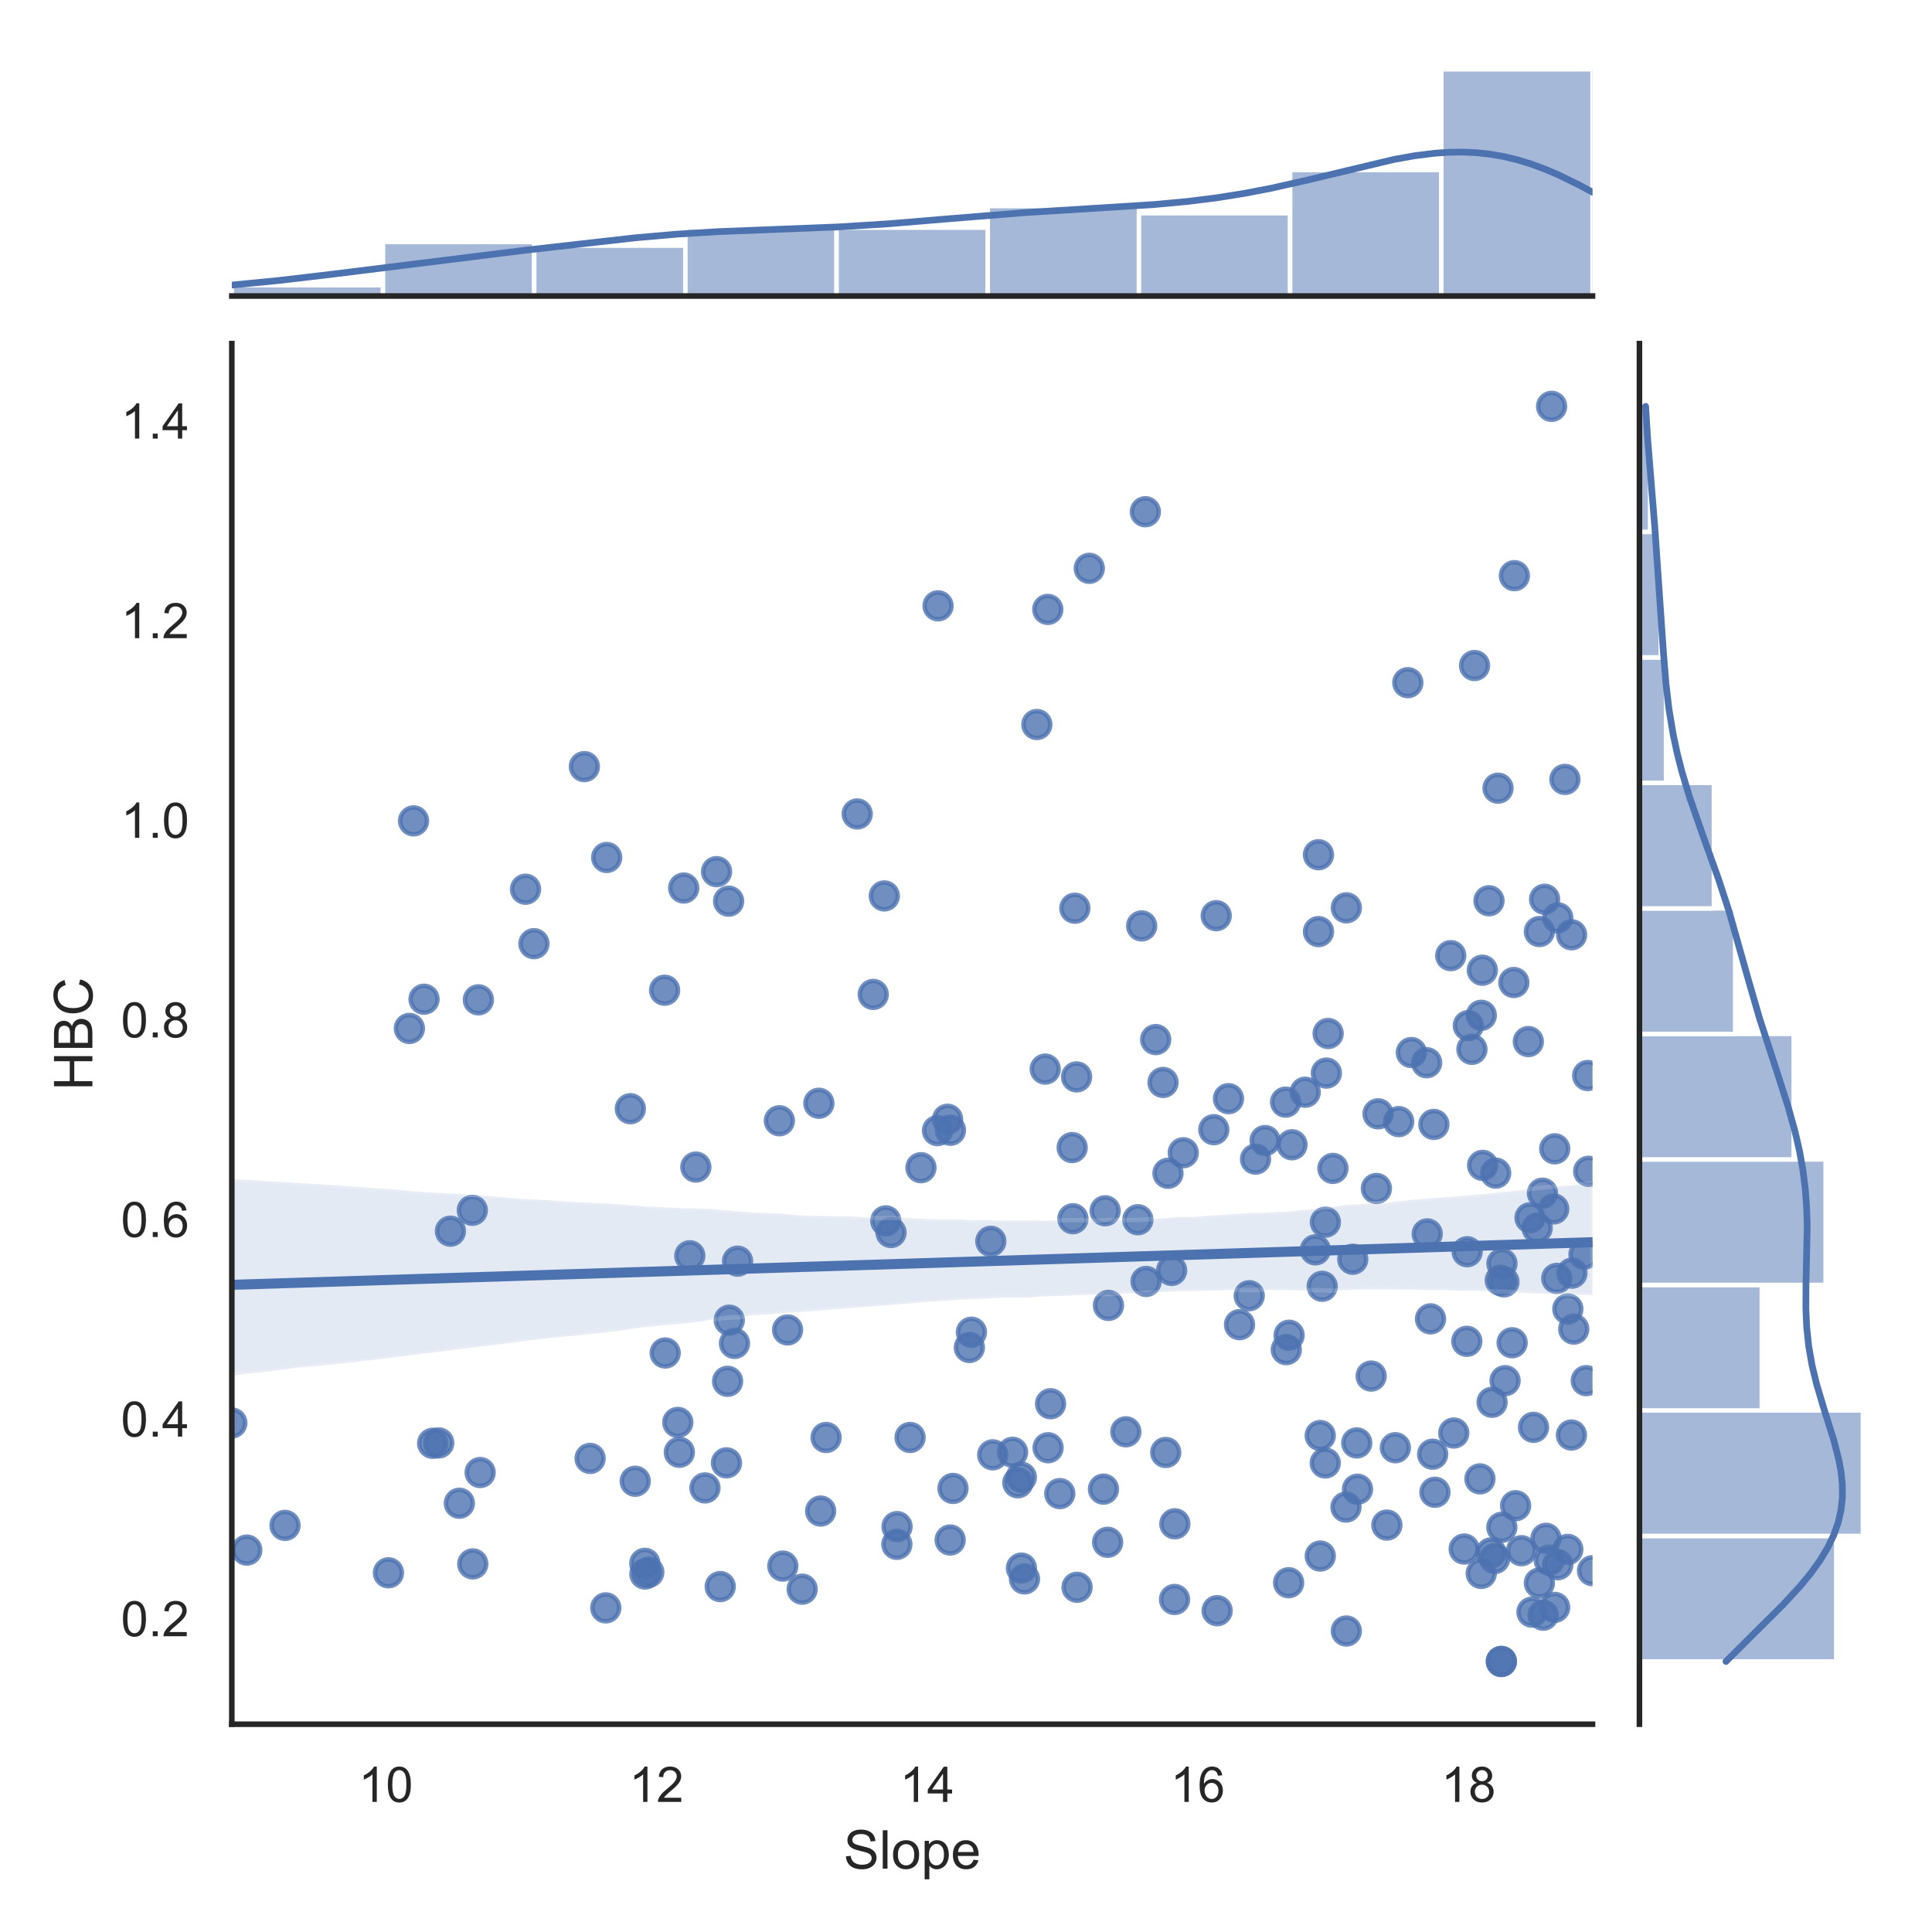 <?xml version="1.0" encoding="utf-8" standalone="no"?>
<!DOCTYPE svg PUBLIC "-//W3C//DTD SVG 1.1//EN"
  "http://www.w3.org/Graphics/SVG/1.1/DTD/svg11.dtd">
<!-- Created with matplotlib (https://matplotlib.org/) -->
<svg height="432pt" version="1.1" viewBox="0 0 432 432" width="432pt" xmlns="http://www.w3.org/2000/svg" xmlns:xlink="http://www.w3.org/1999/xlink">
 <defs>
  <style type="text/css">*{stroke-linecap:butt;stroke-linejoin:round;}</style>
 </defs>
 <g id="figure_1">
  <g id="patch_1">
   <path d="M 0 432 
L 432 432 
L 432 0 
L 0 0 
z
" style="fill:#ffffff;"/>
  </g>
  <g id="axes_1">
   <g id="patch_2">
    <path d="M 51.835 385.54 
L 356.091 385.54 
L 356.091 76.831 
L 51.835 76.831 
z
" style="fill:#ffffff;"/>
   </g>
   <g id="matplotlib.axis_1">
    <g id="xtick_1">
     <g id="text_1">
      <!-- 10 -->
      <g style="fill:#262626;" transform="translate(80.153 402.914)scale(0.11 -0.11)">
       <defs>
        <path d="M 37.25 0 
L 28.469 0 
L 28.469 56 
Q 25.297 52.984 20.141 49.953 
Q 14.984 46.922 10.891 45.406 
L 10.891 53.906 
Q 18.266 57.375 23.781 62.297 
Q 29.297 67.234 31.594 71.875 
L 37.25 71.875 
z
" id="ArialMT-49"/>
        <path d="M 4.156 35.297 
Q 4.156 48 6.766 55.734 
Q 9.375 63.484 14.516 67.672 
Q 19.672 71.875 27.484 71.875 
Q 33.25 71.875 37.594 69.547 
Q 41.938 67.234 44.766 62.859 
Q 47.609 58.5 49.219 52.219 
Q 50.828 45.953 50.828 35.297 
Q 50.828 22.703 48.234 14.969 
Q 45.656 7.234 40.5 3 
Q 35.359 -1.219 27.484 -1.219 
Q 17.141 -1.219 11.234 6.203 
Q 4.156 15.141 4.156 35.297 
z
M 13.188 35.297 
Q 13.188 17.672 17.312 11.828 
Q 21.438 6 27.484 6 
Q 33.547 6 37.672 11.859 
Q 41.797 17.719 41.797 35.297 
Q 41.797 52.984 37.672 58.781 
Q 33.547 64.594 27.391 64.594 
Q 21.344 64.594 17.719 59.469 
Q 13.188 52.938 13.188 35.297 
z
" id="ArialMT-48"/>
       </defs>
       <use xlink:href="#ArialMT-49"/>
       <use x="55.615" xlink:href="#ArialMT-48"/>
      </g>
     </g>
    </g>
    <g id="xtick_2">
     <g id="text_2">
      <!-- 12 -->
      <g style="fill:#262626;" transform="translate(140.671 402.914)scale(0.11 -0.11)">
       <defs>
        <path d="M 50.344 8.453 
L 50.344 0 
L 3.031 0 
Q 2.938 3.172 4.047 6.109 
Q 5.859 10.938 9.828 15.625 
Q 13.812 20.312 21.344 26.469 
Q 33.016 36.031 37.109 41.625 
Q 41.219 47.219 41.219 52.203 
Q 41.219 57.422 37.469 61 
Q 33.734 64.594 27.734 64.594 
Q 21.391 64.594 17.578 60.781 
Q 13.766 56.984 13.719 50.25 
L 4.688 51.172 
Q 5.609 61.281 11.656 66.578 
Q 17.719 71.875 27.938 71.875 
Q 38.234 71.875 44.234 66.156 
Q 50.25 60.453 50.25 52 
Q 50.25 47.703 48.484 43.547 
Q 46.734 39.406 42.656 34.812 
Q 38.578 30.219 29.109 22.219 
Q 21.188 15.578 18.938 13.203 
Q 16.703 10.844 15.234 8.453 
z
" id="ArialMT-50"/>
       </defs>
       <use xlink:href="#ArialMT-49"/>
       <use x="55.615" xlink:href="#ArialMT-50"/>
      </g>
     </g>
    </g>
    <g id="xtick_3">
     <g id="text_3">
      <!-- 14 -->
      <g style="fill:#262626;" transform="translate(201.189 402.914)scale(0.11 -0.11)">
       <defs>
        <path d="M 32.328 0 
L 32.328 17.141 
L 1.266 17.141 
L 1.266 25.203 
L 33.938 71.578 
L 41.109 71.578 
L 41.109 25.203 
L 50.781 25.203 
L 50.781 17.141 
L 41.109 17.141 
L 41.109 0 
z
M 32.328 25.203 
L 32.328 57.469 
L 9.906 25.203 
z
" id="ArialMT-52"/>
       </defs>
       <use xlink:href="#ArialMT-49"/>
       <use x="55.615" xlink:href="#ArialMT-52"/>
      </g>
     </g>
    </g>
    <g id="xtick_4">
     <g id="text_4">
      <!-- 16 -->
      <g style="fill:#262626;" transform="translate(261.707 402.914)scale(0.11 -0.11)">
       <defs>
        <path d="M 49.75 54.047 
L 41.016 53.375 
Q 39.844 58.547 37.703 60.891 
Q 34.125 64.656 28.906 64.656 
Q 24.703 64.656 21.531 62.312 
Q 17.391 59.281 14.984 53.469 
Q 12.594 47.656 12.5 36.922 
Q 15.672 41.75 20.266 44.094 
Q 24.859 46.438 29.891 46.438 
Q 38.672 46.438 44.844 39.969 
Q 51.031 33.5 51.031 23.25 
Q 51.031 16.5 48.125 10.719 
Q 45.219 4.938 40.141 1.859 
Q 35.062 -1.219 28.609 -1.219 
Q 17.625 -1.219 10.688 6.859 
Q 3.766 14.938 3.766 33.5 
Q 3.766 54.25 11.422 63.672 
Q 18.109 71.875 29.438 71.875 
Q 37.891 71.875 43.281 67.141 
Q 48.688 62.406 49.75 54.047 
z
M 13.875 23.188 
Q 13.875 18.656 15.797 14.5 
Q 17.719 10.359 21.188 8.172 
Q 24.656 6 28.469 6 
Q 34.031 6 38.031 10.484 
Q 42.047 14.984 42.047 22.703 
Q 42.047 30.125 38.078 34.391 
Q 34.125 38.672 28.125 38.672 
Q 22.172 38.672 18.016 34.391 
Q 13.875 30.125 13.875 23.188 
z
" id="ArialMT-54"/>
       </defs>
       <use xlink:href="#ArialMT-49"/>
       <use x="55.615" xlink:href="#ArialMT-54"/>
      </g>
     </g>
    </g>
    <g id="xtick_5">
     <g id="text_5">
      <!-- 18 -->
      <g style="fill:#262626;" transform="translate(322.226 402.914)scale(0.11 -0.11)">
       <defs>
        <path d="M 17.672 38.812 
Q 12.203 40.828 9.562 44.531 
Q 6.938 48.25 6.938 53.422 
Q 6.938 61.234 12.547 66.547 
Q 18.172 71.875 27.484 71.875 
Q 36.859 71.875 42.578 66.422 
Q 48.297 60.984 48.297 53.172 
Q 48.297 48.188 45.672 44.5 
Q 43.062 40.828 37.75 38.812 
Q 44.344 36.672 47.781 31.875 
Q 51.219 27.094 51.219 20.453 
Q 51.219 11.281 44.719 5.031 
Q 38.234 -1.219 27.641 -1.219 
Q 17.047 -1.219 10.547 5.047 
Q 4.047 11.328 4.047 20.703 
Q 4.047 27.688 7.594 32.391 
Q 11.141 37.109 17.672 38.812 
z
M 15.922 53.719 
Q 15.922 48.641 19.188 45.406 
Q 22.469 42.188 27.688 42.188 
Q 32.766 42.188 36.016 45.375 
Q 39.266 48.578 39.266 53.219 
Q 39.266 58.062 35.906 61.359 
Q 32.562 64.656 27.594 64.656 
Q 22.562 64.656 19.234 61.422 
Q 15.922 58.203 15.922 53.719 
z
M 13.094 20.656 
Q 13.094 16.891 14.875 13.375 
Q 16.656 9.859 20.172 7.922 
Q 23.688 6 27.734 6 
Q 34.031 6 38.125 10.047 
Q 42.234 14.109 42.234 20.359 
Q 42.234 26.703 38.016 30.859 
Q 33.797 35.016 27.438 35.016 
Q 21.234 35.016 17.156 30.906 
Q 13.094 26.812 13.094 20.656 
z
" id="ArialMT-56"/>
       </defs>
       <use xlink:href="#ArialMT-49"/>
       <use x="55.615" xlink:href="#ArialMT-56"/>
      </g>
     </g>
    </g>
    <g id="text_6">
     <!-- Slope -->
     <g style="fill:#262626;" transform="translate(188.618 417.835)scale(0.12 -0.12)">
      <defs>
       <path d="M 4.5 23 
L 13.422 23.781 
Q 14.062 18.406 16.375 14.969 
Q 18.703 11.531 23.578 9.406 
Q 28.469 7.281 34.578 7.281 
Q 39.984 7.281 44.141 8.891 
Q 48.297 10.5 50.312 13.297 
Q 52.344 16.109 52.344 19.438 
Q 52.344 22.797 50.391 25.312 
Q 48.438 27.828 43.953 29.547 
Q 41.062 30.672 31.203 33.031 
Q 21.344 35.406 17.391 37.5 
Q 12.25 40.188 9.734 44.156 
Q 7.234 48.141 7.234 53.078 
Q 7.234 58.5 10.297 63.203 
Q 13.375 67.922 19.281 70.359 
Q 25.203 72.797 32.422 72.797 
Q 40.375 72.797 46.453 70.234 
Q 52.547 67.672 55.812 62.688 
Q 59.078 57.719 59.328 51.422 
L 50.25 50.734 
Q 49.516 57.516 45.281 60.984 
Q 41.062 64.453 32.812 64.453 
Q 24.219 64.453 20.281 61.297 
Q 16.359 58.156 16.359 53.719 
Q 16.359 49.859 19.141 47.359 
Q 21.875 44.875 33.422 42.266 
Q 44.969 39.656 49.266 37.703 
Q 55.516 34.812 58.484 30.391 
Q 61.469 25.984 61.469 20.219 
Q 61.469 14.5 58.203 9.438 
Q 54.938 4.391 48.797 1.578 
Q 42.672 -1.219 35.016 -1.219 
Q 25.297 -1.219 18.719 1.609 
Q 12.156 4.438 8.422 10.125 
Q 4.688 15.828 4.5 23 
z
" id="ArialMT-83"/>
       <path d="M 6.391 0 
L 6.391 71.578 
L 15.188 71.578 
L 15.188 0 
z
" id="ArialMT-108"/>
       <path d="M 3.328 25.922 
Q 3.328 40.328 11.328 47.266 
Q 18.016 53.031 27.641 53.031 
Q 38.328 53.031 45.109 46.016 
Q 51.906 39.016 51.906 26.656 
Q 51.906 16.656 48.906 10.906 
Q 45.906 5.172 40.156 2 
Q 34.422 -1.172 27.641 -1.172 
Q 16.75 -1.172 10.031 5.812 
Q 3.328 12.797 3.328 25.922 
z
M 12.359 25.922 
Q 12.359 15.969 16.703 11.016 
Q 21.047 6.062 27.641 6.062 
Q 34.188 6.062 38.531 11.031 
Q 42.875 16.016 42.875 26.219 
Q 42.875 35.844 38.5 40.797 
Q 34.125 45.75 27.641 45.75 
Q 21.047 45.75 16.703 40.812 
Q 12.359 35.891 12.359 25.922 
z
" id="ArialMT-111"/>
       <path d="M 6.594 -19.875 
L 6.594 51.859 
L 14.594 51.859 
L 14.594 45.125 
Q 17.438 49.078 21 51.047 
Q 24.562 53.031 29.641 53.031 
Q 36.281 53.031 41.359 49.609 
Q 46.438 46.188 49.016 39.953 
Q 51.609 33.734 51.609 26.312 
Q 51.609 18.359 48.75 11.984 
Q 45.906 5.609 40.453 2.219 
Q 35.016 -1.172 29 -1.172 
Q 24.609 -1.172 21.109 0.688 
Q 17.625 2.547 15.375 5.375 
L 15.375 -19.875 
z
M 14.547 25.641 
Q 14.547 15.625 18.594 10.844 
Q 22.656 6.062 28.422 6.062 
Q 34.281 6.062 38.453 11.016 
Q 42.625 15.969 42.625 26.375 
Q 42.625 36.281 38.547 41.203 
Q 34.469 46.141 28.812 46.141 
Q 23.188 46.141 18.859 40.891 
Q 14.547 35.641 14.547 25.641 
z
" id="ArialMT-112"/>
       <path d="M 42.094 16.703 
L 51.172 15.578 
Q 49.031 7.625 43.219 3.219 
Q 37.406 -1.172 28.375 -1.172 
Q 17 -1.172 10.328 5.828 
Q 3.656 12.844 3.656 25.484 
Q 3.656 38.578 10.391 45.797 
Q 17.141 53.031 27.875 53.031 
Q 38.281 53.031 44.875 45.953 
Q 51.469 38.875 51.469 26.031 
Q 51.469 25.25 51.422 23.688 
L 12.75 23.688 
Q 13.234 15.141 17.578 10.594 
Q 21.922 6.062 28.422 6.062 
Q 33.25 6.062 36.672 8.594 
Q 40.094 11.141 42.094 16.703 
z
M 13.234 30.906 
L 42.188 30.906 
Q 41.609 37.453 38.875 40.719 
Q 34.672 45.797 27.984 45.797 
Q 21.922 45.797 17.797 41.75 
Q 13.672 37.703 13.234 30.906 
z
" id="ArialMT-101"/>
      </defs>
      <use xlink:href="#ArialMT-83"/>
      <use x="66.699" xlink:href="#ArialMT-108"/>
      <use x="88.916" xlink:href="#ArialMT-111"/>
      <use x="144.531" xlink:href="#ArialMT-112"/>
      <use x="200.146" xlink:href="#ArialMT-101"/>
     </g>
    </g>
   </g>
   <g id="matplotlib.axis_2">
    <g id="ytick_1">
     <g id="text_7">
      <!-- 0.2 -->
      <g style="fill:#262626;" transform="translate(27.045 365.858)scale(0.11 -0.11)">
       <defs>
        <path d="M 9.078 0 
L 9.078 10.016 
L 19.094 10.016 
L 19.094 0 
z
" id="ArialMT-46"/>
       </defs>
       <use xlink:href="#ArialMT-48"/>
       <use x="55.615" xlink:href="#ArialMT-46"/>
       <use x="83.398" xlink:href="#ArialMT-50"/>
      </g>
     </g>
    </g>
    <g id="ytick_2">
     <g id="text_8">
      <!-- 0.4 -->
      <g style="fill:#262626;" transform="translate(27.045 321.227)scale(0.11 -0.11)">
       <use xlink:href="#ArialMT-48"/>
       <use x="55.615" xlink:href="#ArialMT-46"/>
       <use x="83.398" xlink:href="#ArialMT-52"/>
      </g>
     </g>
    </g>
    <g id="ytick_3">
     <g id="text_9">
      <!-- 0.6 -->
      <g style="fill:#262626;" transform="translate(27.045 276.596)scale(0.11 -0.11)">
       <use xlink:href="#ArialMT-48"/>
       <use x="55.615" xlink:href="#ArialMT-46"/>
       <use x="83.398" xlink:href="#ArialMT-54"/>
      </g>
     </g>
    </g>
    <g id="ytick_4">
     <g id="text_10">
      <!-- 0.8 -->
      <g style="fill:#262626;" transform="translate(27.045 231.965)scale(0.11 -0.11)">
       <use xlink:href="#ArialMT-48"/>
       <use x="55.615" xlink:href="#ArialMT-46"/>
       <use x="83.398" xlink:href="#ArialMT-56"/>
      </g>
     </g>
    </g>
    <g id="ytick_5">
     <g id="text_11">
      <!-- 1.0 -->
      <g style="fill:#262626;" transform="translate(27.045 187.334)scale(0.11 -0.11)">
       <use xlink:href="#ArialMT-49"/>
       <use x="55.615" xlink:href="#ArialMT-46"/>
       <use x="83.398" xlink:href="#ArialMT-48"/>
      </g>
     </g>
    </g>
    <g id="ytick_6">
     <g id="text_12">
      <!-- 1.2 -->
      <g style="fill:#262626;" transform="translate(27.045 142.703)scale(0.11 -0.11)">
       <use xlink:href="#ArialMT-49"/>
       <use x="55.615" xlink:href="#ArialMT-46"/>
       <use x="83.398" xlink:href="#ArialMT-50"/>
      </g>
     </g>
    </g>
    <g id="ytick_7">
     <g id="text_13">
      <!-- 1.4 -->
      <g style="fill:#262626;" transform="translate(27.045 98.072)scale(0.11 -0.11)">
       <use xlink:href="#ArialMT-49"/>
       <use x="55.615" xlink:href="#ArialMT-46"/>
       <use x="83.398" xlink:href="#ArialMT-52"/>
      </g>
     </g>
    </g>
    <g id="text_14">
     <!-- HBC -->
     <g style="fill:#262626;" transform="translate(20.66 243.854)rotate(-90)scale(0.12 -0.12)">
      <defs>
       <path d="M 8.016 0 
L 8.016 71.578 
L 17.484 71.578 
L 17.484 42.188 
L 54.688 42.188 
L 54.688 71.578 
L 64.156 71.578 
L 64.156 0 
L 54.688 0 
L 54.688 33.734 
L 17.484 33.734 
L 17.484 0 
z
" id="ArialMT-72"/>
       <path d="M 7.328 0 
L 7.328 71.578 
L 34.188 71.578 
Q 42.391 71.578 47.344 69.406 
Q 52.297 67.234 55.094 62.719 
Q 57.906 58.203 57.906 53.266 
Q 57.906 48.688 55.422 44.625 
Q 52.938 40.578 47.906 38.094 
Q 54.391 36.188 57.875 31.594 
Q 61.375 27 61.375 20.75 
Q 61.375 15.719 59.25 11.391 
Q 57.125 7.078 54 4.734 
Q 50.875 2.391 46.156 1.188 
Q 41.453 0 34.625 0 
z
M 16.797 41.5 
L 32.281 41.5 
Q 38.578 41.5 41.312 42.328 
Q 44.922 43.406 46.75 45.891 
Q 48.578 48.391 48.578 52.156 
Q 48.578 55.719 46.875 58.422 
Q 45.172 61.141 41.984 62.141 
Q 38.812 63.141 31.109 63.141 
L 16.797 63.141 
z
M 16.797 8.453 
L 34.625 8.453 
Q 39.203 8.453 41.062 8.797 
Q 44.344 9.375 46.531 10.734 
Q 48.734 12.109 50.141 14.719 
Q 51.562 17.328 51.562 20.75 
Q 51.562 24.75 49.516 27.703 
Q 47.469 30.672 43.828 31.859 
Q 40.188 33.062 33.344 33.062 
L 16.797 33.062 
z
" id="ArialMT-66"/>
       <path d="M 58.797 25.094 
L 68.266 22.703 
Q 65.281 11.031 57.547 4.906 
Q 49.812 -1.219 38.625 -1.219 
Q 27.047 -1.219 19.797 3.484 
Q 12.547 8.203 8.766 17.141 
Q 4.984 26.078 4.984 36.328 
Q 4.984 47.516 9.25 55.828 
Q 13.531 64.156 21.406 68.469 
Q 29.297 72.797 38.766 72.797 
Q 49.516 72.797 56.828 67.328 
Q 64.156 61.859 67.047 51.953 
L 57.719 49.75 
Q 55.219 57.562 50.484 61.125 
Q 45.75 64.703 38.578 64.703 
Q 30.328 64.703 24.781 60.734 
Q 19.234 56.781 16.984 50.109 
Q 14.75 43.453 14.75 36.375 
Q 14.75 27.25 17.406 20.438 
Q 20.062 13.625 25.672 10.25 
Q 31.297 6.891 37.844 6.891 
Q 45.797 6.891 51.312 11.469 
Q 56.844 16.062 58.797 25.094 
z
" id="ArialMT-67"/>
      </defs>
      <use xlink:href="#ArialMT-72"/>
      <use x="72.217" xlink:href="#ArialMT-66"/>
      <use x="138.916" xlink:href="#ArialMT-67"/>
     </g>
    </g>
   </g>
   <g id="PathCollection_1">
    <defs>
     <path d="M 0 3 
C 0.796 3 1.559 2.684 2.121 2.121 
C 2.684 1.559 3 0.796 3 0 
C 3 -0.796 2.684 -1.559 2.121 -2.121 
C 1.559 -2.684 0.796 -3 0 -3 
C -0.796 -3 -1.559 -2.684 -2.121 -2.121 
C -2.684 -1.559 -3 -0.796 -3 0 
C -3 0.796 -2.684 1.559 -2.121 2.121 
C -1.559 2.684 -0.796 3 0 3 
z
" id="mab5cdfac3f" style="stroke:#4c72b0;stroke-opacity:0.8;"/>
    </defs>
    <g clip-path="url(#pcb9375da83)">
     <use style="fill:#4c72b0;fill-opacity:0.8;stroke:#4c72b0;stroke-opacity:0.8;" x="338.5" xlink:href="#mab5cdfac3f" y="219.694"/>
     <use style="fill:#4c72b0;fill-opacity:0.8;stroke:#4c72b0;stroke-opacity:0.8;" x="271.412" xlink:href="#mab5cdfac3f" y="252.596"/>
     <use style="fill:#4c72b0;fill-opacity:0.8;stroke:#4c72b0;stroke-opacity:0.8;" x="148.736" xlink:href="#mab5cdfac3f" y="302.534"/>
     <use style="fill:#4c72b0;fill-opacity:0.8;stroke:#4c72b0;stroke-opacity:0.8;" x="312.004" xlink:href="#mab5cdfac3f" y="323.715"/>
     <use style="fill:#4c72b0;fill-opacity:0.8;stroke:#4c72b0;stroke-opacity:0.8;" x="203.498" xlink:href="#mab5cdfac3f" y="321.423"/>
     <use style="fill:#4c72b0;fill-opacity:0.8;stroke:#4c72b0;stroke-opacity:0.8;" x="91.538" xlink:href="#mab5cdfac3f" y="229.962"/>
     <use style="fill:#4c72b0;fill-opacity:0.8;stroke:#4c72b0;stroke-opacity:0.8;" x="328.055" xlink:href="#mab5cdfac3f" y="279.888"/>
     <use style="fill:#4c72b0;fill-opacity:0.8;stroke:#4c72b0;stroke-opacity:0.8;" x="51.835" xlink:href="#mab5cdfac3f" y="318.184"/>
     <use style="fill:#4c72b0;fill-opacity:0.8;stroke:#4c72b0;stroke-opacity:0.8;" x="288.14" xlink:href="#mab5cdfac3f" y="353.902"/>
     <use style="fill:#4c72b0;fill-opacity:0.8;stroke:#4c72b0;stroke-opacity:0.8;" x="200.541" xlink:href="#mab5cdfac3f" y="345.318"/>
     <use style="fill:#4c72b0;fill-opacity:0.8;stroke:#4c72b0;stroke-opacity:0.8;" x="175.041" xlink:href="#mab5cdfac3f" y="350.181"/>
     <use style="fill:#4c72b0;fill-opacity:0.8;stroke:#4c72b0;stroke-opacity:0.8;" x="295.214" xlink:href="#mab5cdfac3f" y="347.934"/>
     <use style="fill:#4c72b0;fill-opacity:0.8;stroke:#4c72b0;stroke-opacity:0.8;" x="294.12" xlink:href="#mab5cdfac3f" y="279.472"/>
     <use style="fill:#4c72b0;fill-opacity:0.8;stroke:#4c72b0;stroke-opacity:0.8;" x="258.418" xlink:href="#mab5cdfac3f" y="232.453"/>
     <use style="fill:#4c72b0;fill-opacity:0.8;stroke:#4c72b0;stroke-opacity:0.8;" x="154.243" xlink:href="#mab5cdfac3f" y="280.791"/>
     <use style="fill:#4c72b0;fill-opacity:0.8;stroke:#4c72b0;stroke-opacity:0.8;" x="135.454" xlink:href="#mab5cdfac3f" y="359.523"/>
     <use style="fill:#4c72b0;fill-opacity:0.8;stroke:#4c72b0;stroke-opacity:0.8;" x="344.897" xlink:href="#mab5cdfac3f" y="266.801"/>
     <use style="fill:#4c72b0;fill-opacity:0.8;stroke:#4c72b0;stroke-opacity:0.8;" x="151.906" xlink:href="#mab5cdfac3f" y="324.735"/>
     <use style="fill:#4c72b0;fill-opacity:0.8;stroke:#4c72b0;stroke-opacity:0.8;" x="234.289" xlink:href="#mab5cdfac3f" y="136.267"/>
     <use style="fill:#4c72b0;fill-opacity:0.8;stroke:#4c72b0;stroke-opacity:0.8;" x="240.835" xlink:href="#mab5cdfac3f" y="354.92"/>
     <use style="fill:#4c72b0;fill-opacity:0.8;stroke:#4c72b0;stroke-opacity:0.8;" x="288.893" xlink:href="#mab5cdfac3f" y="255.975"/>
     <use style="fill:#4c72b0;fill-opacity:0.8;stroke:#4c72b0;stroke-opacity:0.8;" x="216.751" xlink:href="#mab5cdfac3f" y="301.301"/>
     <use style="fill:#4c72b0;fill-opacity:0.8;stroke:#4c72b0;stroke-opacity:0.8;" x="279.329" xlink:href="#mab5cdfac3f" y="289.723"/>
     <use style="fill:#4c72b0;fill-opacity:0.8;stroke:#4c72b0;stroke-opacity:0.8;" x="324.387" xlink:href="#mab5cdfac3f" y="213.682"/>
     <use style="fill:#4c72b0;fill-opacity:0.8;stroke:#4c72b0;stroke-opacity:0.8;" x="200.58" xlink:href="#mab5cdfac3f" y="341.354"/>
     <use style="fill:#4c72b0;fill-opacity:0.8;stroke:#4c72b0;stroke-opacity:0.8;" x="327.982" xlink:href="#mab5cdfac3f" y="299.919"/>
     <use style="fill:#4c72b0;fill-opacity:0.8;stroke:#4c72b0;stroke-opacity:0.8;" x="247.854" xlink:href="#mab5cdfac3f" y="291.893"/>
     <use style="fill:#4c72b0;fill-opacity:0.8;stroke:#4c72b0;stroke-opacity:0.8;" x="100.713" xlink:href="#mab5cdfac3f" y="275.294"/>
     <use style="fill:#4c72b0;fill-opacity:0.8;stroke:#4c72b0;stroke-opacity:0.8;" x="271.95" xlink:href="#mab5cdfac3f" y="204.75"/>
     <use style="fill:#4c72b0;fill-opacity:0.8;stroke:#4c72b0;stroke-opacity:0.8;" x="315.583" xlink:href="#mab5cdfac3f" y="235.347"/>
     <use style="fill:#4c72b0;fill-opacity:0.8;stroke:#4c72b0;stroke-opacity:0.8;" x="212.462" xlink:href="#mab5cdfac3f" y="344.347"/>
     <use style="fill:#4c72b0;fill-opacity:0.8;stroke:#4c72b0;stroke-opacity:0.8;" x="256.102" xlink:href="#mab5cdfac3f" y="114.424"/>
     <use style="fill:#4c72b0;fill-opacity:0.8;stroke:#4c72b0;stroke-opacity:0.8;" x="354.179" xlink:href="#mab5cdfac3f" y="280.453"/>
     <use style="fill:#4c72b0;fill-opacity:0.8;stroke:#4c72b0;stroke-opacity:0.8;" x="328.32" xlink:href="#mab5cdfac3f" y="229.333"/>
     <use style="fill:#4c72b0;fill-opacity:0.8;stroke:#4c72b0;stroke-opacity:0.8;" x="347.624" xlink:href="#mab5cdfac3f" y="359.413"/>
     <use style="fill:#4c72b0;fill-opacity:0.8;stroke:#4c72b0;stroke-opacity:0.8;" x="55.187" xlink:href="#mab5cdfac3f" y="346.608"/>
     <use style="fill:#4c72b0;fill-opacity:0.8;stroke:#4c72b0;stroke-opacity:0.8;" x="280.742" xlink:href="#mab5cdfac3f" y="259.184"/>
     <use style="fill:#4c72b0;fill-opacity:0.8;stroke:#4c72b0;stroke-opacity:0.8;" x="105.613" xlink:href="#mab5cdfac3f" y="270.627"/>
     <use style="fill:#4c72b0;fill-opacity:0.8;stroke:#4c72b0;stroke-opacity:0.8;" x="345.687" xlink:href="#mab5cdfac3f" y="343.978"/>
     <use style="fill:#4c72b0;fill-opacity:0.8;stroke:#4c72b0;stroke-opacity:0.8;" x="262.697" xlink:href="#mab5cdfac3f" y="340.723"/>
     <use style="fill:#4c72b0;fill-opacity:0.8;stroke:#4c72b0;stroke-opacity:0.8;" x="239.901" xlink:href="#mab5cdfac3f" y="272.511"/>
     <use style="fill:#4c72b0;fill-opacity:0.8;stroke:#4c72b0;stroke-opacity:0.8;" x="152.875" xlink:href="#mab5cdfac3f" y="198.564"/>
     <use style="fill:#4c72b0;fill-opacity:0.8;stroke:#4c72b0;stroke-opacity:0.8;" x="239.739" xlink:href="#mab5cdfac3f" y="256.599"/>
     <use style="fill:#4c72b0;fill-opacity:0.8;stroke:#4c72b0;stroke-opacity:0.8;" x="94.818" xlink:href="#mab5cdfac3f" y="223.428"/>
     <use style="fill:#4c72b0;fill-opacity:0.8;stroke:#4c72b0;stroke-opacity:0.8;" x="345.376" xlink:href="#mab5cdfac3f" y="201.076"/>
     <use style="fill:#4c72b0;fill-opacity:0.8;stroke:#4c72b0;stroke-opacity:0.8;" x="301.044" xlink:href="#mab5cdfac3f" y="364.695"/>
     <use style="fill:#4c72b0;fill-opacity:0.8;stroke:#4c72b0;stroke-opacity:0.8;" x="341.738" xlink:href="#mab5cdfac3f" y="232.899"/>
     <use style="fill:#4c72b0;fill-opacity:0.8;stroke:#4c72b0;stroke-opacity:0.8;" x="351.488" xlink:href="#mab5cdfac3f" y="284.677"/>
     <use style="fill:#4c72b0;fill-opacity:0.8;stroke:#4c72b0;stroke-opacity:0.8;" x="351.894" xlink:href="#mab5cdfac3f" y="297.191"/>
     <use style="fill:#4c72b0;fill-opacity:0.8;stroke:#4c72b0;stroke-opacity:0.8;" x="148.61" xlink:href="#mab5cdfac3f" y="221.418"/>
     <use style="fill:#4c72b0;fill-opacity:0.8;stroke:#4c72b0;stroke-opacity:0.8;" x="191.675" xlink:href="#mab5cdfac3f" y="182.005"/>
     <use style="fill:#4c72b0;fill-opacity:0.8;stroke:#4c72b0;stroke-opacity:0.8;" x="247.67" xlink:href="#mab5cdfac3f" y="344.86"/>
     <use style="fill:#4c72b0;fill-opacity:0.8;stroke:#4c72b0;stroke-opacity:0.8;" x="98.097" xlink:href="#mab5cdfac3f" y="322.643"/>
     <use style="fill:#4c72b0;fill-opacity:0.8;stroke:#4c72b0;stroke-opacity:0.8;" x="277.159" xlink:href="#mab5cdfac3f" y="296.202"/>
     <use style="fill:#4c72b0;fill-opacity:0.8;stroke:#4c72b0;stroke-opacity:0.8;" x="348.332" xlink:href="#mab5cdfac3f" y="205.23"/>
     <use style="fill:#4c72b0;fill-opacity:0.8;stroke:#4c72b0;stroke-opacity:0.8;" x="303.543" xlink:href="#mab5cdfac3f" y="332.996"/>
     <use style="fill:#4c72b0;fill-opacity:0.8;stroke:#4c72b0;stroke-opacity:0.8;" x="161.044" xlink:href="#mab5cdfac3f" y="354.764"/>
     <use style="fill:#4c72b0;fill-opacity:0.8;stroke:#4c72b0;stroke-opacity:0.8;" x="335.812" xlink:href="#mab5cdfac3f" y="341.507"/>
     <use style="fill:#4c72b0;fill-opacity:0.8;stroke:#4c72b0;stroke-opacity:0.8;" x="338.617" xlink:href="#mab5cdfac3f" y="128.72"/>
     <use style="fill:#4c72b0;fill-opacity:0.8;stroke:#4c72b0;stroke-opacity:0.8;" x="330.917" xlink:href="#mab5cdfac3f" y="330.681"/>
     <use style="fill:#4c72b0;fill-opacity:0.8;stroke:#4c72b0;stroke-opacity:0.8;" x="261.163" xlink:href="#mab5cdfac3f" y="262.352"/>
     <use style="fill:#4c72b0;fill-opacity:0.8;stroke:#4c72b0;stroke-opacity:0.8;" x="209.624" xlink:href="#mab5cdfac3f" y="252.809"/>
     <use style="fill:#4c72b0;fill-opacity:0.8;stroke:#4c72b0;stroke-opacity:0.8;" x="355.016" xlink:href="#mab5cdfac3f" y="240.492"/>
     <use style="fill:#4c72b0;fill-opacity:0.8;stroke:#4c72b0;stroke-opacity:0.8;" x="63.727" xlink:href="#mab5cdfac3f" y="341.079"/>
     <use style="fill:#4c72b0;fill-opacity:0.8;stroke:#4c72b0;stroke-opacity:0.8;" x="119.391" xlink:href="#mab5cdfac3f" y="211.01"/>
     <use style="fill:#4c72b0;fill-opacity:0.8;stroke:#4c72b0;stroke-opacity:0.8;" x="255.281" xlink:href="#mab5cdfac3f" y="207.04"/>
     <use style="fill:#4c72b0;fill-opacity:0.8;stroke:#4c72b0;stroke-opacity:0.8;" x="296.581" xlink:href="#mab5cdfac3f" y="239.947"/>
     <use style="fill:#4c72b0;fill-opacity:0.8;stroke:#4c72b0;stroke-opacity:0.8;" x="295.641" xlink:href="#mab5cdfac3f" y="287.619"/>
     <use style="fill:#4c72b0;fill-opacity:0.8;stroke:#4c72b0;stroke-opacity:0.8;" x="301.048" xlink:href="#mab5cdfac3f" y="202.994"/>
     <use style="fill:#4c72b0;fill-opacity:0.8;stroke:#4c72b0;stroke-opacity:0.8;" x="334.21" xlink:href="#mab5cdfac3f" y="348.496"/>
     <use style="fill:#4c72b0;fill-opacity:0.8;stroke:#4c72b0;stroke-opacity:0.8;" x="247.111" xlink:href="#mab5cdfac3f" y="270.735"/>
     <use style="fill:#4c72b0;fill-opacity:0.8;stroke:#4c72b0;stroke-opacity:0.8;" x="344.213" xlink:href="#mab5cdfac3f" y="208.297"/>
     <use style="fill:#4c72b0;fill-opacity:0.8;stroke:#4c72b0;stroke-opacity:0.8;" x="334.962" xlink:href="#mab5cdfac3f" y="176.239"/>
     <use style="fill:#4c72b0;fill-opacity:0.8;stroke:#4c72b0;stroke-opacity:0.8;" x="140.946" xlink:href="#mab5cdfac3f" y="247.912"/>
     <use style="fill:#4c72b0;fill-opacity:0.8;stroke:#4c72b0;stroke-opacity:0.8;" x="162.442" xlink:href="#mab5cdfac3f" y="327.098"/>
     <use style="fill:#4c72b0;fill-opacity:0.8;stroke:#4c72b0;stroke-opacity:0.8;" x="162.921" xlink:href="#mab5cdfac3f" y="201.508"/>
     <use style="fill:#4c72b0;fill-opacity:0.8;stroke:#4c72b0;stroke-opacity:0.8;" x="131.948" xlink:href="#mab5cdfac3f" y="326.105"/>
     <use style="fill:#4c72b0;fill-opacity:0.8;stroke:#4c72b0;stroke-opacity:0.8;" x="262.628" xlink:href="#mab5cdfac3f" y="357.646"/>
     <use style="fill:#4c72b0;fill-opacity:0.8;stroke:#4c72b0;stroke-opacity:0.8;" x="310.107" xlink:href="#mab5cdfac3f" y="341.01"/>
     <use style="fill:#4c72b0;fill-opacity:0.8;stroke:#4c72b0;stroke-opacity:0.8;" x="272.156" xlink:href="#mab5cdfac3f" y="360.156"/>
     <use style="fill:#4c72b0;fill-opacity:0.8;stroke:#4c72b0;stroke-opacity:0.8;" x="92.474" xlink:href="#mab5cdfac3f" y="183.552"/>
     <use style="fill:#4c72b0;fill-opacity:0.8;stroke:#4c72b0;stroke-opacity:0.8;" x="331.223" xlink:href="#mab5cdfac3f" y="227.025"/>
     <use style="fill:#4c72b0;fill-opacity:0.8;stroke:#4c72b0;stroke-opacity:0.8;" x="142.037" xlink:href="#mab5cdfac3f" y="331.21"/>
     <use style="fill:#4c72b0;fill-opacity:0.8;stroke:#4c72b0;stroke-opacity:0.8;" x="264.578" xlink:href="#mab5cdfac3f" y="257.756"/>
     <use style="fill:#4c72b0;fill-opacity:0.8;stroke:#4c72b0;stroke-opacity:0.8;" x="102.709" xlink:href="#mab5cdfac3f" y="336.129"/>
     <use style="fill:#4c72b0;fill-opacity:0.8;stroke:#4c72b0;stroke-opacity:0.8;" x="348.325" xlink:href="#mab5cdfac3f" y="349.876"/>
     <use style="fill:#4c72b0;fill-opacity:0.8;stroke:#4c72b0;stroke-opacity:0.8;" x="356.091" xlink:href="#mab5cdfac3f" y="351.208"/>
     <use style="fill:#4c72b0;fill-opacity:0.8;stroke:#4c72b0;stroke-opacity:0.8;" x="274.694" xlink:href="#mab5cdfac3f" y="245.663"/>
     <use style="fill:#4c72b0;fill-opacity:0.8;stroke:#4c72b0;stroke-opacity:0.8;" x="335.465" xlink:href="#mab5cdfac3f" y="286.271"/>
     <use style="fill:#4c72b0;fill-opacity:0.8;stroke:#4c72b0;stroke-opacity:0.8;" x="198.062" xlink:href="#mab5cdfac3f" y="272.99"/>
     <use style="fill:#4c72b0;fill-opacity:0.8;stroke:#4c72b0;stroke-opacity:0.8;" x="300.965" xlink:href="#mab5cdfac3f" y="336.991"/>
     <use style="fill:#4c72b0;fill-opacity:0.8;stroke:#4c72b0;stroke-opacity:0.8;" x="349.918" xlink:href="#mab5cdfac3f" y="174.276"/>
     <use style="fill:#4c72b0;fill-opacity:0.8;stroke:#4c72b0;stroke-opacity:0.8;" x="162.693" xlink:href="#mab5cdfac3f" y="308.864"/>
     <use style="fill:#4c72b0;fill-opacity:0.8;stroke:#4c72b0;stroke-opacity:0.8;" x="164.918" xlink:href="#mab5cdfac3f" y="282.002"/>
     <use style="fill:#4c72b0;fill-opacity:0.8;stroke:#4c72b0;stroke-opacity:0.8;" x="240.338" xlink:href="#mab5cdfac3f" y="203.079"/>
     <use style="fill:#4c72b0;fill-opacity:0.8;stroke:#4c72b0;stroke-opacity:0.8;" x="130.663" xlink:href="#mab5cdfac3f" y="171.414"/>
     <use style="fill:#4c72b0;fill-opacity:0.8;stroke:#4c72b0;stroke-opacity:0.8;" x="340.203" xlink:href="#mab5cdfac3f" y="346.739"/>
     <use style="fill:#4c72b0;fill-opacity:0.8;stroke:#4c72b0;stroke-opacity:0.8;" x="234.912" xlink:href="#mab5cdfac3f" y="313.883"/>
     <use style="fill:#4c72b0;fill-opacity:0.8;stroke:#4c72b0;stroke-opacity:0.8;" x="354.693" xlink:href="#mab5cdfac3f" y="308.72"/>
     <use style="fill:#4c72b0;fill-opacity:0.8;stroke:#4c72b0;stroke-opacity:0.8;" x="347.416" xlink:href="#mab5cdfac3f" y="270.322"/>
     <use style="fill:#4c72b0;fill-opacity:0.8;stroke:#4c72b0;stroke-opacity:0.8;" x="348.094" xlink:href="#mab5cdfac3f" y="285.844"/>
     <use style="fill:#4c72b0;fill-opacity:0.8;stroke:#4c72b0;stroke-opacity:0.8;" x="157.633" xlink:href="#mab5cdfac3f" y="332.702"/>
     <use style="fill:#4c72b0;fill-opacity:0.8;stroke:#4c72b0;stroke-opacity:0.8;" x="333.397" xlink:href="#mab5cdfac3f" y="347.229"/>
     <use style="fill:#4c72b0;fill-opacity:0.8;stroke:#4c72b0;stroke-opacity:0.8;" x="176.106" xlink:href="#mab5cdfac3f" y="297.37"/>
     <use style="fill:#4c72b0;fill-opacity:0.8;stroke:#4c72b0;stroke-opacity:0.8;" x="179.364" xlink:href="#mab5cdfac3f" y="355.346"/>
     <use style="fill:#4c72b0;fill-opacity:0.8;stroke:#4c72b0;stroke-opacity:0.8;" x="251.742" xlink:href="#mab5cdfac3f" y="320.153"/>
     <use style="fill:#4c72b0;fill-opacity:0.8;stroke:#4c72b0;stroke-opacity:0.8;" x="243.566" xlink:href="#mab5cdfac3f" y="127.081"/>
     <use style="fill:#4c72b0;fill-opacity:0.8;stroke:#4c72b0;stroke-opacity:0.8;" x="282.884" xlink:href="#mab5cdfac3f" y="255.031"/>
     <use style="fill:#4c72b0;fill-opacity:0.8;stroke:#4c72b0;stroke-opacity:0.8;" x="240.728" xlink:href="#mab5cdfac3f" y="240.8"/>
     <use style="fill:#4c72b0;fill-opacity:0.8;stroke:#4c72b0;stroke-opacity:0.8;" x="342.904" xlink:href="#mab5cdfac3f" y="319.155"/>
     <use style="fill:#4c72b0;fill-opacity:0.8;stroke:#4c72b0;stroke-opacity:0.8;" x="213.09" xlink:href="#mab5cdfac3f" y="332.814"/>
     <use style="fill:#4c72b0;fill-opacity:0.8;stroke:#4c72b0;stroke-opacity:0.8;" x="164.235" xlink:href="#mab5cdfac3f" y="300.389"/>
     <use style="fill:#4c72b0;fill-opacity:0.8;stroke:#4c72b0;stroke-opacity:0.8;" x="343.713" xlink:href="#mab5cdfac3f" y="274.6"/>
     <use style="fill:#4c72b0;fill-opacity:0.8;stroke:#4c72b0;stroke-opacity:0.8;" x="294.817" xlink:href="#mab5cdfac3f" y="191.122"/>
     <use style="fill:#4c72b0;fill-opacity:0.8;stroke:#4c72b0;stroke-opacity:0.8;" x="344.21" xlink:href="#mab5cdfac3f" y="353.969"/>
     <use style="fill:#4c72b0;fill-opacity:0.8;stroke:#4c72b0;stroke-opacity:0.8;" x="319.13" xlink:href="#mab5cdfac3f" y="275.902"/>
     <use style="fill:#4c72b0;fill-opacity:0.8;stroke:#4c72b0;stroke-opacity:0.8;" x="329.715" xlink:href="#mab5cdfac3f" y="148.813"/>
     <use style="fill:#4c72b0;fill-opacity:0.8;stroke:#4c72b0;stroke-opacity:0.8;" x="211.88" xlink:href="#mab5cdfac3f" y="250.271"/>
     <use style="fill:#4c72b0;fill-opacity:0.8;stroke:#4c72b0;stroke-opacity:0.8;" x="221.547" xlink:href="#mab5cdfac3f" y="277.56"/>
     <use style="fill:#4c72b0;fill-opacity:0.8;stroke:#4c72b0;stroke-opacity:0.8;" x="195.258" xlink:href="#mab5cdfac3f" y="222.354"/>
     <use style="fill:#4c72b0;fill-opacity:0.8;stroke:#4c72b0;stroke-opacity:0.8;" x="294.821" xlink:href="#mab5cdfac3f" y="208.31"/>
     <use style="fill:#4c72b0;fill-opacity:0.8;stroke:#4c72b0;stroke-opacity:0.8;" x="319.001" xlink:href="#mab5cdfac3f" y="237.625"/>
     <use style="fill:#4c72b0;fill-opacity:0.8;stroke:#4c72b0;stroke-opacity:0.8;" x="226.417" xlink:href="#mab5cdfac3f" y="324.74"/>
     <use style="fill:#4c72b0;fill-opacity:0.8;stroke:#4c72b0;stroke-opacity:0.8;" x="254.428" xlink:href="#mab5cdfac3f" y="272.74"/>
     <use style="fill:#4c72b0;fill-opacity:0.8;stroke:#4c72b0;stroke-opacity:0.8;" x="96.742" xlink:href="#mab5cdfac3f" y="322.73"/>
     <use style="fill:#4c72b0;fill-opacity:0.8;stroke:#4c72b0;stroke-opacity:0.8;" x="325.069" xlink:href="#mab5cdfac3f" y="320.427"/>
     <use style="fill:#4c72b0;fill-opacity:0.8;stroke:#4c72b0;stroke-opacity:0.8;" x="260.659" xlink:href="#mab5cdfac3f" y="324.773"/>
     <use style="fill:#4c72b0;fill-opacity:0.8;stroke:#4c72b0;stroke-opacity:0.8;" x="336.286" xlink:href="#mab5cdfac3f" y="286.626"/>
     <use style="fill:#4c72b0;fill-opacity:0.8;stroke:#4c72b0;stroke-opacity:0.8;" x="246.741" xlink:href="#mab5cdfac3f" y="332.973"/>
     <use style="fill:#4c72b0;fill-opacity:0.8;stroke:#4c72b0;stroke-opacity:0.8;" x="332.943" xlink:href="#mab5cdfac3f" y="201.414"/>
     <use style="fill:#4c72b0;fill-opacity:0.8;stroke:#4c72b0;stroke-opacity:0.8;" x="155.594" xlink:href="#mab5cdfac3f" y="260.961"/>
     <use style="fill:#4c72b0;fill-opacity:0.8;stroke:#4c72b0;stroke-opacity:0.8;" x="350.571" xlink:href="#mab5cdfac3f" y="292.697"/>
     <use style="fill:#4c72b0;fill-opacity:0.8;stroke:#4c72b0;stroke-opacity:0.8;" x="107.359" xlink:href="#mab5cdfac3f" y="329.261"/>
     <use style="fill:#4c72b0;fill-opacity:0.8;stroke:#4c72b0;stroke-opacity:0.8;" x="351.373" xlink:href="#mab5cdfac3f" y="320.88"/>
     <use style="fill:#4c72b0;fill-opacity:0.8;stroke:#4c72b0;stroke-opacity:0.8;" x="287.466" xlink:href="#mab5cdfac3f" y="246.438"/>
     <use style="fill:#4c72b0;fill-opacity:0.8;stroke:#4c72b0;stroke-opacity:0.8;" x="320.619" xlink:href="#mab5cdfac3f" y="251.426"/>
     <use style="fill:#4c72b0;fill-opacity:0.8;stroke:#4c72b0;stroke-opacity:0.8;" x="144.201" xlink:href="#mab5cdfac3f" y="351.954"/>
     <use style="fill:#4c72b0;fill-opacity:0.8;stroke:#4c72b0;stroke-opacity:0.8;" x="209.748" xlink:href="#mab5cdfac3f" y="135.465"/>
     <use style="fill:#4c72b0;fill-opacity:0.8;stroke:#4c72b0;stroke-opacity:0.8;" x="117.51" xlink:href="#mab5cdfac3f" y="198.834"/>
     <use style="fill:#4c72b0;fill-opacity:0.8;stroke:#4c72b0;stroke-opacity:0.8;" x="350.563" xlink:href="#mab5cdfac3f" y="346.459"/>
     <use style="fill:#4c72b0;fill-opacity:0.8;stroke:#4c72b0;stroke-opacity:0.8;" x="355.238" xlink:href="#mab5cdfac3f" y="261.899"/>
     <use style="fill:#4c72b0;fill-opacity:0.8;stroke:#4c72b0;stroke-opacity:0.8;" x="236.971" xlink:href="#mab5cdfac3f" y="333.975"/>
     <use style="fill:#4c72b0;fill-opacity:0.8;stroke:#4c72b0;stroke-opacity:0.8;" x="336.539" xlink:href="#mab5cdfac3f" y="308.725"/>
     <use style="fill:#4c72b0;fill-opacity:0.8;stroke:#4c72b0;stroke-opacity:0.8;" x="229.082" xlink:href="#mab5cdfac3f" y="353.05"/>
     <use style="fill:#4c72b0;fill-opacity:0.8;stroke:#4c72b0;stroke-opacity:0.8;" x="307.765" xlink:href="#mab5cdfac3f" y="265.751"/>
     <use style="fill:#4c72b0;fill-opacity:0.8;stroke:#4c72b0;stroke-opacity:0.8;" x="228.395" xlink:href="#mab5cdfac3f" y="350.63"/>
     <use style="fill:#4c72b0;fill-opacity:0.8;stroke:#4c72b0;stroke-opacity:0.8;" x="346.944" xlink:href="#mab5cdfac3f" y="90.863"/>
     <use style="fill:#4c72b0;fill-opacity:0.8;stroke:#4c72b0;stroke-opacity:0.8;" x="333.632" xlink:href="#mab5cdfac3f" y="313.555"/>
     <use style="fill:#4c72b0;fill-opacity:0.8;stroke:#4c72b0;stroke-opacity:0.8;" x="342.116" xlink:href="#mab5cdfac3f" y="272.302"/>
     <use style="fill:#4c72b0;fill-opacity:0.8;stroke:#4c72b0;stroke-opacity:0.8;" x="183.495" xlink:href="#mab5cdfac3f" y="337.876"/>
     <use style="fill:#4c72b0;fill-opacity:0.8;stroke:#4c72b0;stroke-opacity:0.8;" x="287.616" xlink:href="#mab5cdfac3f" y="301.781"/>
     <use style="fill:#4c72b0;fill-opacity:0.8;stroke:#4c72b0;stroke-opacity:0.8;" x="329.127" xlink:href="#mab5cdfac3f" y="234.631"/>
     <use style="fill:#4c72b0;fill-opacity:0.8;stroke:#4c72b0;stroke-opacity:0.8;" x="86.858" xlink:href="#mab5cdfac3f" y="351.683"/>
     <use style="fill:#4c72b0;fill-opacity:0.8;stroke:#4c72b0;stroke-opacity:0.8;" x="338.116" xlink:href="#mab5cdfac3f" y="300.242"/>
     <use style="fill:#4c72b0;fill-opacity:0.8;stroke:#4c72b0;stroke-opacity:0.8;" x="335.708" xlink:href="#mab5cdfac3f" y="371.508"/>
     <use style="fill:#4c72b0;fill-opacity:0.8;stroke:#4c72b0;stroke-opacity:0.8;" x="342.548" xlink:href="#mab5cdfac3f" y="360.479"/>
     <use style="fill:#4c72b0;fill-opacity:0.8;stroke:#4c72b0;stroke-opacity:0.8;" x="296.359" xlink:href="#mab5cdfac3f" y="273.273"/>
     <use style="fill:#4c72b0;fill-opacity:0.8;stroke:#4c72b0;stroke-opacity:0.8;" x="205.926" xlink:href="#mab5cdfac3f" y="261.1"/>
     <use style="fill:#4c72b0;fill-opacity:0.8;stroke:#4c72b0;stroke-opacity:0.8;" x="331.454" xlink:href="#mab5cdfac3f" y="216.941"/>
     <use style="fill:#4c72b0;fill-opacity:0.8;stroke:#4c72b0;stroke-opacity:0.8;" x="291.847" xlink:href="#mab5cdfac3f" y="244.223"/>
     <use style="fill:#4c72b0;fill-opacity:0.8;stroke:#4c72b0;stroke-opacity:0.8;" x="319.868" xlink:href="#mab5cdfac3f" y="294.902"/>
     <use style="fill:#4c72b0;fill-opacity:0.8;stroke:#4c72b0;stroke-opacity:0.8;" x="306.596" xlink:href="#mab5cdfac3f" y="307.695"/>
     <use style="fill:#4c72b0;fill-opacity:0.8;stroke:#4c72b0;stroke-opacity:0.8;" x="335.839" xlink:href="#mab5cdfac3f" y="282.528"/>
     <use style="fill:#4c72b0;fill-opacity:0.8;stroke:#4c72b0;stroke-opacity:0.8;" x="314.794" xlink:href="#mab5cdfac3f" y="152.647"/>
     <use style="fill:#4c72b0;fill-opacity:0.8;stroke:#4c72b0;stroke-opacity:0.8;" x="135.658" xlink:href="#mab5cdfac3f" y="191.733"/>
     <use style="fill:#4c72b0;fill-opacity:0.8;stroke:#4c72b0;stroke-opacity:0.8;" x="298.045" xlink:href="#mab5cdfac3f" y="261.258"/>
     <use style="fill:#4c72b0;fill-opacity:0.8;stroke:#4c72b0;stroke-opacity:0.8;" x="151.559" xlink:href="#mab5cdfac3f" y="318.054"/>
     <use style="fill:#4c72b0;fill-opacity:0.8;stroke:#4c72b0;stroke-opacity:0.8;" x="334.437" xlink:href="#mab5cdfac3f" y="262.312"/>
     <use style="fill:#4c72b0;fill-opacity:0.8;stroke:#4c72b0;stroke-opacity:0.8;" x="163.064" xlink:href="#mab5cdfac3f" y="295.193"/>
     <use style="fill:#4c72b0;fill-opacity:0.8;stroke:#4c72b0;stroke-opacity:0.8;" x="288.244" xlink:href="#mab5cdfac3f" y="298.563"/>
     <use style="fill:#4c72b0;fill-opacity:0.8;stroke:#4c72b0;stroke-opacity:0.8;" x="231.847" xlink:href="#mab5cdfac3f" y="162.003"/>
     <use style="fill:#4c72b0;fill-opacity:0.8;stroke:#4c72b0;stroke-opacity:0.8;" x="312.749" xlink:href="#mab5cdfac3f" y="250.793"/>
     <use style="fill:#4c72b0;fill-opacity:0.8;stroke:#4c72b0;stroke-opacity:0.8;" x="227.589" xlink:href="#mab5cdfac3f" y="331.556"/>
     <use style="fill:#4c72b0;fill-opacity:0.8;stroke:#4c72b0;stroke-opacity:0.8;" x="233.715" xlink:href="#mab5cdfac3f" y="239.053"/>
     <use style="fill:#4c72b0;fill-opacity:0.8;stroke:#4c72b0;stroke-opacity:0.8;" x="106.97" xlink:href="#mab5cdfac3f" y="223.566"/>
     <use style="fill:#4c72b0;fill-opacity:0.8;stroke:#4c72b0;stroke-opacity:0.8;" x="351.411" xlink:href="#mab5cdfac3f" y="209.018"/>
     <use style="fill:#4c72b0;fill-opacity:0.8;stroke:#4c72b0;stroke-opacity:0.8;" x="320.854" xlink:href="#mab5cdfac3f" y="333.675"/>
     <use style="fill:#4c72b0;fill-opacity:0.8;stroke:#4c72b0;stroke-opacity:0.8;" x="335.708" xlink:href="#mab5cdfac3f" y="371.508"/>
     <use style="fill:#4c72b0;fill-opacity:0.8;stroke:#4c72b0;stroke-opacity:0.8;" x="296.976" xlink:href="#mab5cdfac3f" y="231.089"/>
     <use style="fill:#4c72b0;fill-opacity:0.8;stroke:#4c72b0;stroke-opacity:0.8;" x="105.713" xlink:href="#mab5cdfac3f" y="349.693"/>
     <use style="fill:#4c72b0;fill-opacity:0.8;stroke:#4c72b0;stroke-opacity:0.8;" x="346.417" xlink:href="#mab5cdfac3f" y="348.859"/>
     <use style="fill:#4c72b0;fill-opacity:0.8;stroke:#4c72b0;stroke-opacity:0.8;" x="212.531" xlink:href="#mab5cdfac3f" y="252.723"/>
     <use style="fill:#4c72b0;fill-opacity:0.8;stroke:#4c72b0;stroke-opacity:0.8;" x="296.331" xlink:href="#mab5cdfac3f" y="327.13"/>
     <use style="fill:#4c72b0;fill-opacity:0.8;stroke:#4c72b0;stroke-opacity:0.8;" x="327.396" xlink:href="#mab5cdfac3f" y="346.37"/>
     <use style="fill:#4c72b0;fill-opacity:0.8;stroke:#4c72b0;stroke-opacity:0.8;" x="256.266" xlink:href="#mab5cdfac3f" y="286.53"/>
     <use style="fill:#4c72b0;fill-opacity:0.8;stroke:#4c72b0;stroke-opacity:0.8;" x="144.186" xlink:href="#mab5cdfac3f" y="349.564"/>
     <use style="fill:#4c72b0;fill-opacity:0.8;stroke:#4c72b0;stroke-opacity:0.8;" x="228.367" xlink:href="#mab5cdfac3f" y="330.311"/>
     <use style="fill:#4c72b0;fill-opacity:0.8;stroke:#4c72b0;stroke-opacity:0.8;" x="338.891" xlink:href="#mab5cdfac3f" y="336.68"/>
     <use style="fill:#4c72b0;fill-opacity:0.8;stroke:#4c72b0;stroke-opacity:0.8;" x="347.644" xlink:href="#mab5cdfac3f" y="256.881"/>
     <use style="fill:#4c72b0;fill-opacity:0.8;stroke:#4c72b0;stroke-opacity:0.8;" x="331.21" xlink:href="#mab5cdfac3f" y="351.822"/>
     <use style="fill:#4c72b0;fill-opacity:0.8;stroke:#4c72b0;stroke-opacity:0.8;" x="261.978" xlink:href="#mab5cdfac3f" y="284.071"/>
     <use style="fill:#4c72b0;fill-opacity:0.8;stroke:#4c72b0;stroke-opacity:0.8;" x="260.061" xlink:href="#mab5cdfac3f" y="242.04"/>
     <use style="fill:#4c72b0;fill-opacity:0.8;stroke:#4c72b0;stroke-opacity:0.8;" x="145.072" xlink:href="#mab5cdfac3f" y="351.557"/>
     <use style="fill:#4c72b0;fill-opacity:0.8;stroke:#4c72b0;stroke-opacity:0.8;" x="331.516" xlink:href="#mab5cdfac3f" y="260.579"/>
     <use style="fill:#4c72b0;fill-opacity:0.8;stroke:#4c72b0;stroke-opacity:0.8;" x="184.714" xlink:href="#mab5cdfac3f" y="321.426"/>
     <use style="fill:#4c72b0;fill-opacity:0.8;stroke:#4c72b0;stroke-opacity:0.8;" x="234.356" xlink:href="#mab5cdfac3f" y="323.717"/>
     <use style="fill:#4c72b0;fill-opacity:0.8;stroke:#4c72b0;stroke-opacity:0.8;" x="197.733" xlink:href="#mab5cdfac3f" y="200.332"/>
     <use style="fill:#4c72b0;fill-opacity:0.8;stroke:#4c72b0;stroke-opacity:0.8;" x="308.14" xlink:href="#mab5cdfac3f" y="249.055"/>
     <use style="fill:#4c72b0;fill-opacity:0.8;stroke:#4c72b0;stroke-opacity:0.8;" x="345.059" xlink:href="#mab5cdfac3f" y="361.159"/>
     <use style="fill:#4c72b0;fill-opacity:0.8;stroke:#4c72b0;stroke-opacity:0.8;" x="221.978" xlink:href="#mab5cdfac3f" y="325.304"/>
     <use style="fill:#4c72b0;fill-opacity:0.8;stroke:#4c72b0;stroke-opacity:0.8;" x="217.21" xlink:href="#mab5cdfac3f" y="297.889"/>
     <use style="fill:#4c72b0;fill-opacity:0.8;stroke:#4c72b0;stroke-opacity:0.8;" x="174.268" xlink:href="#mab5cdfac3f" y="250.601"/>
     <use style="fill:#4c72b0;fill-opacity:0.8;stroke:#4c72b0;stroke-opacity:0.8;" x="199.23" xlink:href="#mab5cdfac3f" y="275.601"/>
     <use style="fill:#4c72b0;fill-opacity:0.8;stroke:#4c72b0;stroke-opacity:0.8;" x="295.206" xlink:href="#mab5cdfac3f" y="320.991"/>
     <use style="fill:#4c72b0;fill-opacity:0.8;stroke:#4c72b0;stroke-opacity:0.8;" x="183.099" xlink:href="#mab5cdfac3f" y="246.688"/>
     <use style="fill:#4c72b0;fill-opacity:0.8;stroke:#4c72b0;stroke-opacity:0.8;" x="303.371" xlink:href="#mab5cdfac3f" y="322.643"/>
     <use style="fill:#4c72b0;fill-opacity:0.8;stroke:#4c72b0;stroke-opacity:0.8;" x="302.479" xlink:href="#mab5cdfac3f" y="281.571"/>
     <use style="fill:#4c72b0;fill-opacity:0.8;stroke:#4c72b0;stroke-opacity:0.8;" x="320.343" xlink:href="#mab5cdfac3f" y="325.167"/>
     <use style="fill:#4c72b0;fill-opacity:0.8;stroke:#4c72b0;stroke-opacity:0.8;" x="160.224" xlink:href="#mab5cdfac3f" y="194.903"/>
    </g>
   </g>
   <g id="PolyCollection_1">
    <defs>
     <path d="M 51.835 -168.384 
L 51.835 -124.335 
L 54.908 -124.783 
L 57.982 -125.119 
L 61.055 -125.465 
L 64.128 -125.874 
L 67.201 -126.284 
L 70.275 -126.499 
L 73.348 -126.79 
L 76.421 -127.125 
L 79.495 -127.462 
L 82.568 -127.815 
L 85.641 -128.187 
L 88.714 -128.568 
L 91.788 -128.949 
L 94.861 -129.331 
L 97.934 -129.713 
L 101.008 -130.096 
L 104.081 -130.479 
L 107.154 -130.862 
L 110.227 -131.233 
L 113.301 -131.596 
L 116.374 -132.008 
L 119.447 -132.389 
L 122.521 -132.771 
L 125.594 -133.109 
L 128.667 -133.342 
L 131.741 -133.719 
L 134.814 -133.99 
L 137.887 -134.35 
L 140.96 -134.791 
L 144.034 -135.233 
L 147.107 -135.544 
L 150.18 -135.811 
L 153.254 -136.098 
L 156.327 -136.438 
L 159.4 -136.99 
L 162.473 -137.357 
L 165.547 -137.508 
L 168.62 -137.93 
L 171.693 -138.082 
L 174.767 -138.373 
L 177.84 -138.56 
L 180.913 -138.783 
L 183.986 -139.036 
L 187.06 -139.277 
L 190.133 -139.486 
L 193.206 -139.757 
L 196.28 -139.996 
L 199.353 -140.215 
L 202.426 -140.477 
L 205.499 -140.77 
L 208.573 -140.991 
L 211.646 -141.195 
L 214.719 -141.407 
L 217.793 -141.489 
L 220.866 -141.668 
L 223.939 -141.794 
L 227.012 -141.816 
L 230.086 -141.859 
L 233.159 -142.115 
L 236.232 -142.226 
L 239.306 -142.315 
L 242.379 -142.442 
L 245.452 -142.549 
L 248.525 -142.683 
L 251.599 -142.804 
L 254.672 -142.878 
L 257.745 -142.976 
L 260.819 -143.172 
L 263.892 -143.274 
L 266.965 -143.32 
L 270.038 -143.408 
L 273.112 -143.504 
L 276.185 -143.599 
L 279.258 -143.519 
L 282.332 -143.608 
L 285.405 -143.568 
L 288.478 -143.502 
L 291.552 -143.469 
L 294.625 -143.548 
L 297.698 -143.392 
L 300.771 -143.514 
L 303.845 -143.641 
L 306.918 -143.69 
L 309.991 -143.665 
L 313.065 -143.649 
L 316.138 -143.592 
L 319.211 -143.559 
L 322.284 -143.552 
L 325.358 -143.448 
L 328.431 -143.391 
L 331.504 -143.33 
L 334.578 -143.215 
L 337.651 -143.143 
L 340.724 -142.912 
L 343.797 -142.78 
L 346.871 -142.693 
L 349.944 -142.607 
L 353.017 -142.47 
L 356.091 -142.433 
L 356.091 -167.451 
L 356.091 -167.451 
L 353.017 -167.135 
L 349.944 -166.856 
L 346.871 -166.604 
L 343.797 -166.301 
L 340.724 -165.961 
L 337.651 -165.627 
L 334.578 -165.297 
L 331.504 -164.967 
L 328.431 -164.713 
L 325.358 -164.479 
L 322.284 -164.243 
L 319.211 -164.004 
L 316.138 -163.754 
L 313.065 -163.425 
L 309.991 -163.055 
L 306.918 -162.893 
L 303.845 -162.732 
L 300.771 -162.57 
L 297.698 -162.088 
L 294.625 -161.717 
L 291.552 -161.453 
L 288.478 -161.136 
L 285.405 -160.978 
L 282.332 -160.803 
L 279.258 -160.744 
L 276.185 -160.546 
L 273.112 -160.318 
L 270.038 -160.173 
L 266.965 -159.86 
L 263.892 -159.9 
L 260.819 -159.631 
L 257.745 -159.421 
L 254.672 -159.209 
L 251.599 -159.173 
L 248.525 -159.211 
L 245.452 -159.071 
L 242.379 -159.133 
L 239.306 -159.162 
L 236.232 -159.095 
L 233.159 -159.059 
L 230.086 -159.082 
L 227.012 -159.117 
L 223.939 -159.083 
L 220.866 -159.198 
L 217.793 -159.193 
L 214.719 -159.299 
L 211.646 -159.337 
L 208.573 -159.376 
L 205.499 -159.509 
L 202.426 -159.691 
L 199.353 -159.616 
L 196.28 -159.636 
L 193.206 -159.822 
L 190.133 -160.008 
L 187.06 -160.053 
L 183.986 -160.101 
L 180.913 -160.135 
L 177.84 -160.329 
L 174.767 -160.624 
L 171.693 -160.77 
L 168.62 -160.847 
L 165.547 -161.088 
L 162.473 -161.365 
L 159.4 -161.639 
L 156.327 -161.777 
L 153.254 -161.817 
L 150.18 -161.948 
L 147.107 -162.097 
L 144.034 -162.257 
L 140.96 -162.505 
L 137.887 -162.756 
L 134.814 -162.945 
L 131.741 -163.076 
L 128.667 -163.2 
L 125.594 -163.415 
L 122.521 -163.628 
L 119.447 -163.84 
L 116.374 -163.94 
L 113.301 -164.212 
L 110.227 -164.486 
L 107.154 -164.702 
L 104.081 -164.917 
L 101.008 -165.105 
L 97.934 -165.278 
L 94.861 -165.45 
L 91.788 -165.7 
L 88.714 -165.979 
L 85.641 -166.209 
L 82.568 -166.425 
L 79.495 -166.639 
L 76.421 -166.854 
L 73.348 -167.068 
L 70.275 -167.263 
L 67.201 -167.45 
L 64.128 -167.637 
L 61.055 -167.824 
L 57.982 -168.011 
L 54.908 -168.197 
L 51.835 -168.384 
z
" id="m3dcd5709d6" style="stroke:#ffffff;stroke-opacity:0.15;"/>
    </defs>
    <g clip-path="url(#pcb9375da83)">
     <use style="fill:#4c72b0;fill-opacity:0.15;stroke:#ffffff;stroke-opacity:0.15;" x="0" xlink:href="#m3dcd5709d6" y="432"/>
    </g>
   </g>
   <g id="line2d_1">
    <path clip-path="url(#pcb9375da83)" d="M 51.835 287.294 
L 54.908 287.198 
L 57.982 287.102 
L 61.055 287.005 
L 64.128 286.909 
L 67.201 286.813 
L 70.275 286.716 
L 73.348 286.62 
L 76.421 286.524 
L 79.495 286.427 
L 82.568 286.331 
L 85.641 286.235 
L 88.714 286.138 
L 91.788 286.042 
L 94.861 285.945 
L 97.934 285.849 
L 101.008 285.753 
L 104.081 285.656 
L 107.154 285.56 
L 110.227 285.464 
L 113.301 285.367 
L 116.374 285.271 
L 119.447 285.175 
L 122.521 285.078 
L 125.594 284.982 
L 128.667 284.886 
L 131.741 284.789 
L 134.814 284.693 
L 137.887 284.597 
L 140.96 284.5 
L 144.034 284.404 
L 147.107 284.308 
L 150.18 284.211 
L 153.254 284.115 
L 156.327 284.019 
L 159.4 283.922 
L 162.473 283.826 
L 165.547 283.73 
L 168.62 283.633 
L 171.693 283.537 
L 174.767 283.441 
L 177.84 283.344 
L 180.913 283.248 
L 183.986 283.151 
L 187.06 283.055 
L 190.133 282.959 
L 193.206 282.862 
L 196.28 282.766 
L 199.353 282.67 
L 202.426 282.573 
L 205.499 282.477 
L 208.573 282.381 
L 211.646 282.284 
L 214.719 282.188 
L 217.793 282.092 
L 220.866 281.995 
L 223.939 281.899 
L 227.012 281.803 
L 230.086 281.706 
L 233.159 281.61 
L 236.232 281.514 
L 239.306 281.417 
L 242.379 281.321 
L 245.452 281.225 
L 248.525 281.128 
L 251.599 281.032 
L 254.672 280.936 
L 257.745 280.839 
L 260.819 280.743 
L 263.892 280.647 
L 266.965 280.55 
L 270.038 280.454 
L 273.112 280.357 
L 276.185 280.261 
L 279.258 280.165 
L 282.332 280.068 
L 285.405 279.972 
L 288.478 279.876 
L 291.552 279.779 
L 294.625 279.683 
L 297.698 279.587 
L 300.771 279.49 
L 303.845 279.394 
L 306.918 279.298 
L 309.991 279.201 
L 313.065 279.105 
L 316.138 279.009 
L 319.211 278.912 
L 322.284 278.816 
L 325.358 278.72 
L 328.431 278.623 
L 331.504 278.527 
L 334.578 278.431 
L 337.651 278.334 
L 340.724 278.238 
L 343.797 278.142 
L 346.871 278.045 
L 349.944 277.949 
L 353.017 277.853 
L 356.091 277.756 
" style="fill:none;stroke:#4c72b0;stroke-linecap:round;stroke-width:2.25;"/>
   </g>
   <g id="patch_3">
    <path d="M 51.835 385.54 
L 51.835 76.831 
" style="fill:none;stroke:#262626;stroke-linecap:square;stroke-linejoin:miter;stroke-width:1.25;"/>
   </g>
   <g id="patch_4">
    <path d="M 51.835 385.54 
L 356.091 385.54 
" style="fill:none;stroke:#262626;stroke-linecap:square;stroke-linejoin:miter;stroke-width:1.25;"/>
   </g>
  </g>
  <g id="axes_2">
   <g id="patch_5">
    <path d="M 51.835 66.186 
L 356.091 66.186 
L 356.091 12.96 
L 51.835 12.96 
z
" style="fill:#ffffff;"/>
   </g>
   <g id="matplotlib.axis_3">
    <g id="xtick_6"/>
    <g id="xtick_7"/>
    <g id="xtick_8"/>
    <g id="xtick_9"/>
    <g id="xtick_10"/>
   </g>
   <g id="matplotlib.axis_4">
    <g id="ytick_8"/>
    <g id="ytick_9"/>
   </g>
   <g id="patch_6">
    <path clip-path="url(#p902cf0935b)" d="M 51.835 66.186 
L 85.641 66.186 
L 85.641 63.772 
L 51.835 63.772 
z
" style="fill:#4c72b0;fill-opacity:0.5;stroke:#ffffff;stroke-linejoin:miter;"/>
   </g>
   <g id="patch_7">
    <path clip-path="url(#p902cf0935b)" d="M 85.641 66.186 
L 119.447 66.186 
L 119.447 54.116 
L 85.641 54.116 
z
" style="fill:#4c72b0;fill-opacity:0.5;stroke:#ffffff;stroke-linejoin:miter;"/>
   </g>
   <g id="patch_8">
    <path clip-path="url(#p902cf0935b)" d="M 119.447 66.186 
L 153.254 66.186 
L 153.254 54.921 
L 119.447 54.921 
z
" style="fill:#4c72b0;fill-opacity:0.5;stroke:#ffffff;stroke-linejoin:miter;"/>
   </g>
   <g id="patch_9">
    <path clip-path="url(#p902cf0935b)" d="M 153.254 66.186 
L 187.06 66.186 
L 187.06 50.898 
L 153.254 50.898 
z
" style="fill:#4c72b0;fill-opacity:0.5;stroke:#ffffff;stroke-linejoin:miter;"/>
   </g>
   <g id="patch_10">
    <path clip-path="url(#p902cf0935b)" d="M 187.06 66.186 
L 220.866 66.186 
L 220.866 50.898 
L 187.06 50.898 
z
" style="fill:#4c72b0;fill-opacity:0.5;stroke:#ffffff;stroke-linejoin:miter;"/>
   </g>
   <g id="patch_11">
    <path clip-path="url(#p902cf0935b)" d="M 220.866 66.186 
L 254.672 66.186 
L 254.672 46.07 
L 220.866 46.07 
z
" style="fill:#4c72b0;fill-opacity:0.5;stroke:#ffffff;stroke-linejoin:miter;"/>
   </g>
   <g id="patch_12">
    <path clip-path="url(#p902cf0935b)" d="M 254.672 66.186 
L 288.478 66.186 
L 288.478 47.679 
L 254.672 47.679 
z
" style="fill:#4c72b0;fill-opacity:0.5;stroke:#ffffff;stroke-linejoin:miter;"/>
   </g>
   <g id="patch_13">
    <path clip-path="url(#p902cf0935b)" d="M 288.478 66.186 
L 322.284 66.186 
L 322.284 38.024 
L 288.478 38.024 
z
" style="fill:#4c72b0;fill-opacity:0.5;stroke:#ffffff;stroke-linejoin:miter;"/>
   </g>
   <g id="patch_14">
    <path clip-path="url(#p902cf0935b)" d="M 322.284 66.186 
L 356.091 66.186 
L 356.091 15.495 
L 322.284 15.495 
z
" style="fill:#4c72b0;fill-opacity:0.5;stroke:#ffffff;stroke-linejoin:miter;"/>
   </g>
   <g id="line2d_2">
    <path clip-path="url(#p902cf0935b)" d="M 51.835 63.745 
L 62.537 62.699 
L 74.769 61.254 
L 117.579 55.933 
L 142.041 53.171 
L 151.215 52.37 
L 160.388 51.803 
L 172.62 51.325 
L 187.909 50.721 
L 198.612 50.043 
L 212.372 48.899 
L 229.19 47.536 
L 242.95 46.687 
L 258.24 45.72 
L 265.884 45.004 
L 272 44.236 
L 278.116 43.267 
L 284.231 42.093 
L 291.876 40.376 
L 311.752 35.639 
L 316.339 34.821 
L 320.925 34.252 
L 323.983 34.047 
L 327.041 34.005 
L 330.099 34.142 
L 333.157 34.47 
L 336.215 34.999 
L 339.272 35.731 
L 342.33 36.664 
L 345.388 37.788 
L 348.446 39.089 
L 353.033 41.326 
L 356.091 42.97 
L 356.091 42.97 
" style="fill:none;stroke:#4c72b0;stroke-linecap:round;stroke-width:1.5;"/>
   </g>
   <g id="patch_15">
    <path d="M 51.835 66.186 
L 356.091 66.186 
" style="fill:none;stroke:#262626;stroke-linecap:square;stroke-linejoin:miter;stroke-width:1.25;"/>
   </g>
  </g>
  <g id="axes_3">
   <g id="patch_16">
    <path d="M 366.582 385.54 
L 419.04 385.54 
L 419.04 76.831 
L 366.582 76.831 
z
" style="fill:#ffffff;"/>
   </g>
   <g id="matplotlib.axis_5">
    <g id="xtick_11"/>
    <g id="xtick_12"/>
   </g>
   <g id="matplotlib.axis_6">
    <g id="ytick_10"/>
    <g id="ytick_11"/>
    <g id="ytick_12"/>
    <g id="ytick_13"/>
    <g id="ytick_14"/>
    <g id="ytick_15"/>
    <g id="ytick_16"/>
   </g>
   <g id="patch_17">
    <path clip-path="url(#p3a83fb58e0)" d="M 366.582 371.508 
L 410.594 371.508 
L 410.594 343.443 
L 366.582 343.443 
z
" style="fill:#4c72b0;fill-opacity:0.5;stroke:#ffffff;stroke-linejoin:miter;"/>
   </g>
   <g id="patch_18">
    <path clip-path="url(#p3a83fb58e0)" d="M 366.582 343.443 
L 416.542 343.443 
L 416.542 315.379 
L 366.582 315.379 
z
" style="fill:#4c72b0;fill-opacity:0.5;stroke:#ffffff;stroke-linejoin:miter;"/>
   </g>
   <g id="patch_19">
    <path clip-path="url(#p3a83fb58e0)" d="M 366.582 315.379 
L 393.941 315.379 
L 393.941 287.314 
L 366.582 287.314 
z
" style="fill:#4c72b0;fill-opacity:0.5;stroke:#ffffff;stroke-linejoin:miter;"/>
   </g>
   <g id="patch_20">
    <path clip-path="url(#p3a83fb58e0)" d="M 366.582 287.314 
L 408.215 287.314 
L 408.215 259.25 
L 366.582 259.25 
z
" style="fill:#4c72b0;fill-opacity:0.5;stroke:#ffffff;stroke-linejoin:miter;"/>
   </g>
   <g id="patch_21">
    <path clip-path="url(#p3a83fb58e0)" d="M 366.582 259.25 
L 401.078 259.25 
L 401.078 231.185 
L 366.582 231.185 
z
" style="fill:#4c72b0;fill-opacity:0.5;stroke:#ffffff;stroke-linejoin:miter;"/>
   </g>
   <g id="patch_22">
    <path clip-path="url(#p3a83fb58e0)" d="M 366.582 231.185 
L 387.994 231.185 
L 387.994 203.121 
L 366.582 203.121 
z
" style="fill:#4c72b0;fill-opacity:0.5;stroke:#ffffff;stroke-linejoin:miter;"/>
   </g>
   <g id="patch_23">
    <path clip-path="url(#p3a83fb58e0)" d="M 366.582 203.121 
L 383.235 203.121 
L 383.235 175.056 
L 366.582 175.056 
z
" style="fill:#4c72b0;fill-opacity:0.5;stroke:#ffffff;stroke-linejoin:miter;"/>
   </g>
   <g id="patch_24">
    <path clip-path="url(#p3a83fb58e0)" d="M 366.582 175.056 
L 372.53 175.056 
L 372.53 146.992 
L 366.582 146.992 
z
" style="fill:#4c72b0;fill-opacity:0.5;stroke:#ffffff;stroke-linejoin:miter;"/>
   </g>
   <g id="patch_25">
    <path clip-path="url(#p3a83fb58e0)" d="M 366.582 146.992 
L 371.34 146.992 
L 371.34 118.928 
L 366.582 118.928 
z
" style="fill:#4c72b0;fill-opacity:0.5;stroke:#ffffff;stroke-linejoin:miter;"/>
   </g>
   <g id="patch_26">
    <path clip-path="url(#p3a83fb58e0)" d="M 366.582 118.928 
L 368.961 118.928 
L 368.961 90.863 
L 366.582 90.863 
z
" style="fill:#4c72b0;fill-opacity:0.5;stroke:#ffffff;stroke-linejoin:miter;"/>
   </g>
   <g id="line2d_3">
    <path clip-path="url(#p3a83fb58e0)" d="M 385.936 371.508 
L 391.594 365.867 
L 398.696 358.815 
L 402.589 354.584 
L 404.903 351.764 
L 406.934 348.943 
L 408.643 346.123 
L 410.005 343.302 
L 411.009 340.482 
L 411.656 337.661 
L 411.962 334.841 
L 411.954 332.02 
L 411.671 329.2 
L 411.158 326.379 
L 410.071 322.148 
L 407.864 315.097 
L 406.184 309.456 
L 405.166 305.225 
L 404.429 300.994 
L 403.983 296.763 
L 403.794 292.532 
L 403.827 286.891 
L 404.096 274.199 
L 403.972 269.968 
L 403.654 265.737 
L 403.117 261.506 
L 402.356 257.276 
L 401.383 253.045 
L 399.809 247.404 
L 397.555 240.352 
L 393.427 227.66 
L 390.973 219.198 
L 386.593 203.685 
L 384.288 196.634 
L 380.75 186.762 
L 377.809 178.3 
L 376.107 172.659 
L 375.023 168.428 
L 374.119 164.197 
L 373.186 158.556 
L 372.519 152.915 
L 371.946 145.864 
L 369.999 117.658 
L 368.402 97.914 
L 367.961 90.863 
L 367.961 90.863 
" style="fill:none;stroke:#4c72b0;stroke-linecap:round;stroke-width:1.5;"/>
   </g>
   <g id="patch_27">
    <path d="M 366.582 385.54 
L 366.582 76.831 
" style="fill:none;stroke:#262626;stroke-linecap:square;stroke-linejoin:miter;stroke-width:1.25;"/>
   </g>
  </g>
 </g>
 <defs>
  <clipPath id="pcb9375da83">
   <rect height="308.709" width="304.256" x="51.835" y="76.831"/>
  </clipPath>
  <clipPath id="p902cf0935b">
   <rect height="53.226" width="304.256" x="51.835" y="12.96"/>
  </clipPath>
  <clipPath id="p3a83fb58e0">
   <rect height="308.709" width="52.458" x="366.582" y="76.831"/>
  </clipPath>
 </defs>
</svg>
